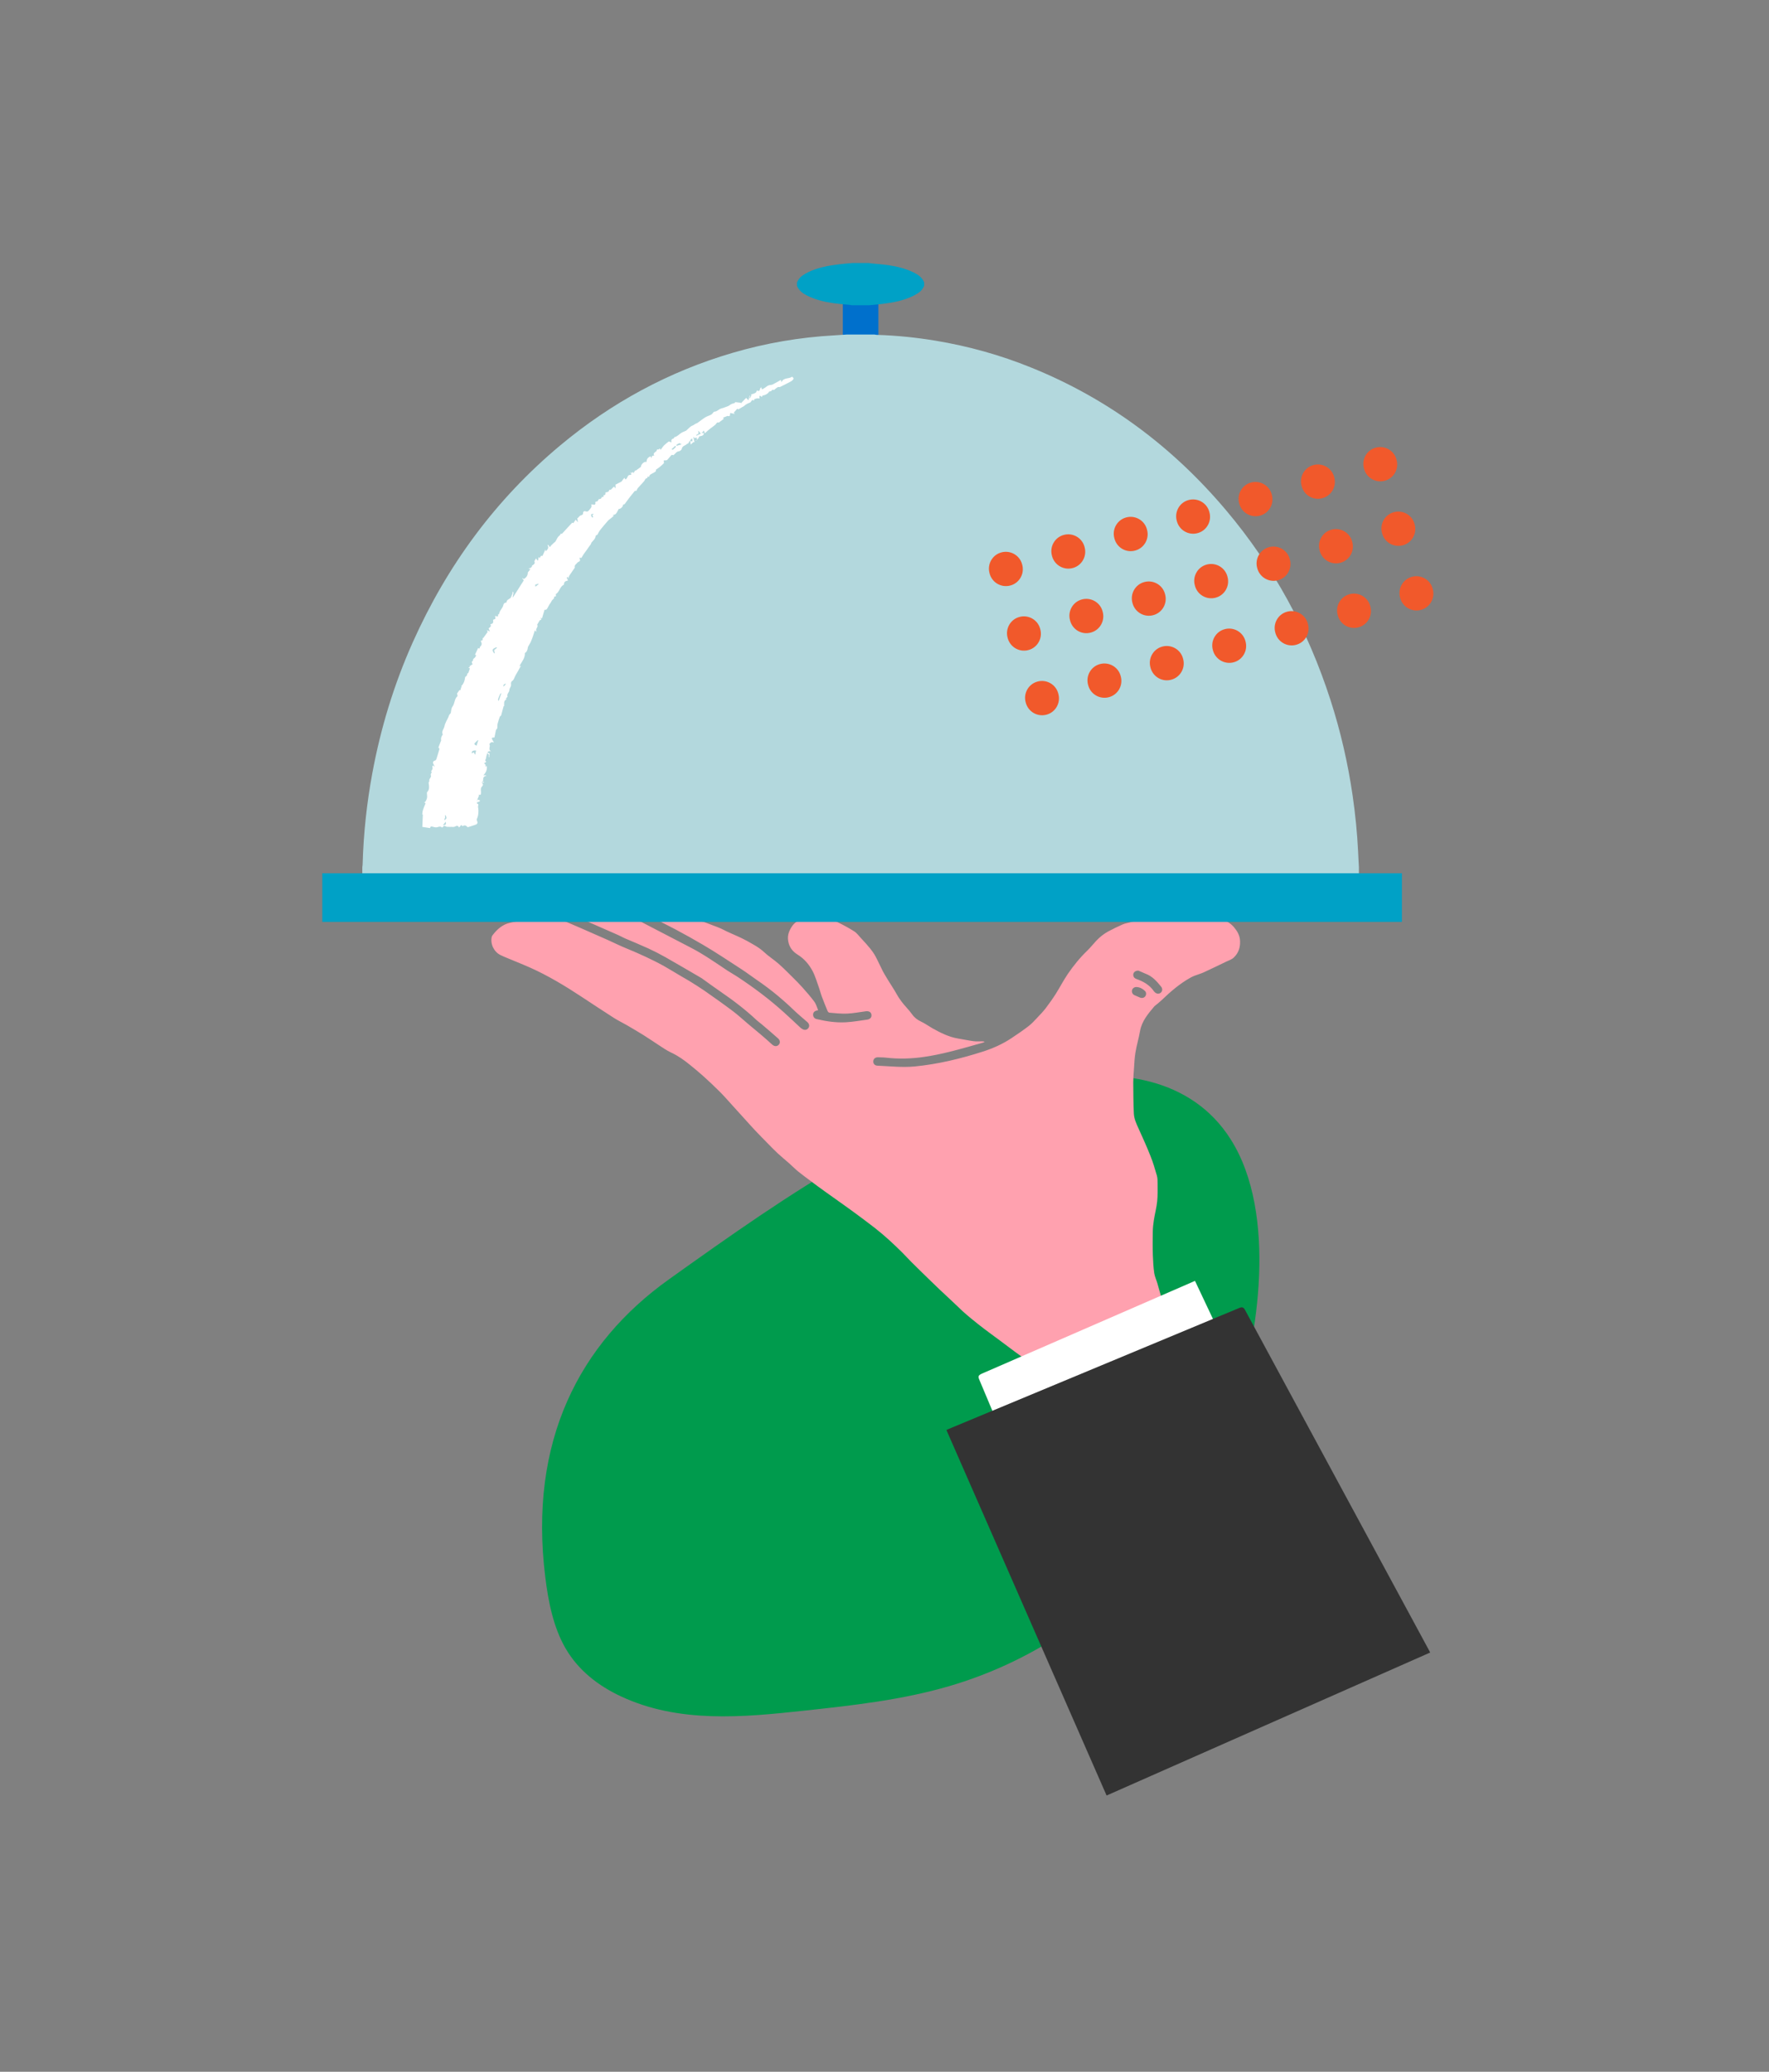 <?xml version="1.0" encoding="utf-8"?>
<!-- Generator: Adobe Illustrator 21.0.0, SVG Export Plug-In . SVG Version: 6.00 Build 0)  -->
<svg version="1.1" xmlns="http://www.w3.org/2000/svg" xmlns:xlink="http://www.w3.org/1999/xlink" x="0px" y="0px" viewBox="0 0 2661.5 3116.8" style="enable-background:new 0 0 2661.5 3116.8;" xml:space="preserve">

<rect x="0" y="0" width="2661.5" height="3116.8" fill="#808080" stroke="none"/>

<g>
	<path d="M1585.1,1624.7c95.4-17,206.6-4.8,266.3,89c36.1,56.7,45.8,133,42.9,205.1c-6.1,151-62.9,295.9-148.6,403.6
		c-85.6,107.8-198.6,179.4-317.4,214.2c-71.4,20.9-144.8,29-217.9,36.9c-93,10.1-189.7,19.3-276.9-21.8
		c-32.1-15.1-63-37.8-82.9-72.4c-17.8-30.9-25.6-69-30.2-106.6c-25.4-204.3,51.2-351.8,186-448
		C1186.3,1796.3,1376.5,1661.9,1585.1,1624.7z" style="fill:#009B4D;"/>
	<g>
		<path d="M871.1,1380.7c2.8,0,5.7,0,8.5,0c6.8,0.1,13.6,0.2,20.4,0.1c1.9,0,3.9-0.8,5.8-1.5c4.4-1.7,8.8-3.6,13.2-5.3
			c0.9-0.3,2-0.5,2.9-0.2c13.3,4.3,27.6,5.3,40.3,11.8c25.5,13.1,50.9,26.6,76.4,39.7c19.7,10.1,37.7,22.8,56,35
			c4.6,3,9.4,5.6,14,8.6c25,16.4,48.8,34.2,70.9,54.2c8.3,7.5,16.5,15.2,24.7,22.9c0.9,0.8,1.9,1.5,2.9,2.1c3.4,2.1,7.1,1.5,9.2-1.6
			c2-2.9,1.2-6.4-1.7-8.9c-6.5-5.7-13.2-11.2-19.4-17.1c-17.1-16.5-35.2-31.6-54.8-45c-8.4-5.7-16.4-11.9-24.9-17.4
			c-19.1-12.4-38-25.1-57.6-36.6c-27.3-16-55.2-31-83.9-44.4c-4.7-2.2-9.4-4.6-14-7.6c4.1,0,8.3-0.3,12.4,0.1
			c7,0.6,13.9,1.5,20.9,2.4c9.4,1.3,18.7,2.8,27.8,5.6c10.4,3.1,21.2,4.8,31.7,7.6c6.8,1.8,13.4,4.6,20.1,7.1
			c3.9,1.4,7.9,2.9,11.7,4.6c3,1.3,5.7,2.9,8.7,4.3c10.2,4.8,20.9,8.9,30.7,14.4c8.8,5,17.9,9.6,25.6,16.8
			c6.8,6.4,14.9,11.4,21.9,17.6c7.2,6.3,13.9,13.2,20.7,19.9c5,5,10.1,10,14.8,15.3c6.3,7.1,12.6,14.2,18.2,21.8
			c2.7,3.6,3.8,8.3,5.7,12.8c-1.1,0.3-1.6,0.4-2.1,0.5c-3.6,0.9-5.5,3.1-5.5,6.2c0,3.1,1.9,5.8,5.2,6.6c14.7,3.5,29.5,5.7,44.6,4.8
			c10.5-0.6,21-2.5,31.5-3.9c4.8-0.7,7.1-3.6,6.5-7.6c-0.6-3.7-3.7-5.6-8.4-5c-9.4,1.2-18.8,3.1-28.2,3.5
			c-8.9,0.4-17.9-0.7-26.8-1.4c-1-0.1-2.2-1.6-2.7-2.7c-2.9-7.1-5.8-14.2-8.5-21.4c-1.5-3.9-2.4-8-3.8-11.9
			c-3.3-9.1-5.9-18.7-10.4-27.1c-5.3-9.8-12.5-18.2-22.5-24.4c-6.9-4.3-12.2-10.5-13.9-20c-1.7-9.4,1.6-16.3,6.2-23.2
			c2.3-3.4,6.2-6,9.6-8.5c8.8-6.3,18.5-8.4,29.3-7.4c10,1,18.6,5.5,27.3,9.6c9.1,4.3,18.1,9.1,26.6,14.5c4.1,2.5,7.2,6.8,10.5,10.4
			c4.8,5.1,9.5,10.3,13.9,15.7c2.9,3.6,5.6,7.4,7.8,11.5c4,7.4,7.3,15.1,11.2,22.6c3,5.7,6.5,11.1,9.9,16.7
			c3.5,5.7,7.3,11.2,10.5,17.1c4.2,7.7,9.5,14.5,15.4,21c2.9,3.2,5.7,6.5,8.2,10c3.5,5,8,8.4,13.6,11c5.8,2.7,11.1,6.6,16.7,9.8
			c12.4,7,25.1,13.4,39.4,15.7c7.6,1.2,15.2,2.9,22.9,3.9c4,0.5,8.2,0.2,12.3,0.2c1.4,0,2.8,0,4.3,0.8c-1,0.4-2,1-3,1.3
			c-16.4,4.6-32.8,9.4-49.3,13.5c-12.8,3.2-25.7,5.9-38.7,7.8c-19,2.8-38.1,3.4-57.2,1.2c-4.1-0.5-8.2-0.4-12.3-0.6
			c-3.9-0.1-6.7,2.1-7.1,5.6c-0.4,3.7,1.9,6.8,6,7c18.7,0.8,37.4,3,56.3,1.2c34.9-3.4,68.8-11.6,102-22.2
			c15.2-4.8,29.9-11.3,43.3-20.2c8.8-5.8,17.5-11.8,25.9-18.2c4.8-3.7,9-8.3,13.2-12.8c4.3-4.5,8.7-9.1,12.5-14
			c5.3-7,10.5-14.2,15.2-21.6c6.3-9.9,11.6-20.4,18.2-30.1c8.7-12.7,18.4-24.7,29.6-35.4c4.6-4.5,8.6-9.6,13-14.3
			c5.3-5.7,11.4-10.6,18.2-14.3c7.1-3.8,14.4-7.4,21.8-10.6c3.7-1.6,7.9-2.2,11.8-3.3c4.4-1.2,8.7-2.5,13.1-3.6
			c3.5-0.9,7.2-1.3,10.7-2.2c12.1-3.3,24.6-2.6,36.9-3.5c6.1-0.4,12.2-1.5,18.3-1.6c10.3-0.1,20.7,0.1,31,0.6c5,0.2,10.1,1,15,1.9
			c3.6,0.7,7,2,10.5,3.2c7.5,2.6,14.6,6.3,19.8,12.3c5.1,6,9.2,12.5,9.5,21.3c0.4,10.1-2.6,18.3-9.6,24.9c-3.1,2.9-7.7,4.3-11.6,6.2
			c-11.2,5.4-22.3,10.8-33.6,16c-4.4,2-9.1,3.2-13.6,5c-2.3,0.9-4.6,2-6.7,3.2c-15.8,8.9-29.5,20.7-42.5,33.2
			c-3.2,3.1-6.7,5.8-10.1,8.6c-0.4,0.3-0.9,0.6-1.2,1c-9.4,11.2-18.9,22.2-21.6,37.3c-1.9,10.8-5.1,21.4-6.9,32.2
			c-1.4,8.4-1.7,16.9-2.3,25.4c-0.5,6.6-1,13.1-1,19.7c0.1,15.6,0.1,31.3,0.9,46.9c0.4,7.8,3.8,15.2,7.1,22.4
			c6.3,13.7,12.4,27.5,18,41.5c3.8,9.5,6.7,19.3,9.5,29.1c1.1,3.8,1.1,7.9,1.1,11.9c0,9.1,0.3,18.2-0.6,27.1c-1,9.5-3.5,18.8-5,28.3
			c-0.9,5.6-1.5,11.4-1.6,17c-0.2,12-0.3,23.9,0.1,35.9c0.3,8.9,0.8,17.9,2.1,26.7c0.8,5.4,3.3,10.5,4.8,15.7
			c2.1,7.1,3.9,14.3,6.1,21.4c1.9,6,4.3,11.9,6.6,18.1c-2.4,1.2-4.5,2.2-6.5,3.4c-11.8,7-23.5,14.1-35.4,20.9
			c-6.5,3.7-13.3,7.1-20.1,10.3c-6.2,2.9-12.6,5.5-19.1,8c-6.8,2.6-13.8,4.9-20.7,7.3c-8.5,2.9-17.2,5.6-25,10.3
			c-4.9,2.9-10.4,4.8-15.4,7.4c-13.3,7-26.5,14-39.6,21.3c-3.2,1.8-5.7,2-8.6,0c-7-4.9-14-9.6-21-14.5c-5.6-4-11.3-8-16.8-12.1
			c-8-5.9-15.8-11.9-23.8-17.8c-7.1-5.3-14.3-10.4-21.3-15.8c-6.1-4.6-12.1-9.4-18-14.2c-4.9-4-9.8-8.1-14.5-12.4
			c-5.3-4.9-10.4-10-15.7-14.9c-6.7-6.4-13.5-12.6-20.3-19c-5-4.7-9.9-9.6-14.9-14.4c-8.8-8.6-17.6-17.1-26.3-25.8
			c-4.7-4.6-9-9.6-13.7-14.2c-6.4-6.3-12.8-12.5-19.4-18.5c-7-6.3-14.1-12.4-21.5-18.2c-9.6-7.5-19.4-14.7-29.2-22
			c-7.8-5.8-15.7-11.3-23.6-17c-7.5-5.4-15.1-10.7-22.6-16.1c-7.3-5.2-14.5-10.5-21.6-15.9c-6.1-4.6-12.3-9-18.3-13.9
			c-4.8-3.9-9.2-8.4-13.9-12.6c-5.6-4.9-11.4-9.6-16.8-14.6c-5.1-4.7-10-9.8-14.9-14.8c-6.6-6.7-13.3-13.5-19.8-20.4
			c-4.6-4.8-9-9.9-13.5-14.8c-6.5-7.1-12.9-14.2-19.3-21.3c-6.6-7.2-13-14.7-19.9-21.6c-8-8-16.2-15.7-24.6-23.3
			c-6.7-6.1-13.7-11.8-20.7-17.5c-8.7-7.1-17.8-13.5-28.1-18.3c-7.1-3.3-13.5-8-20.1-12.2c-7.2-4.6-14.1-9.5-21.4-14
			c-8.3-5.2-16.8-10.1-25.3-15.1c-6.4-3.7-13.2-6.9-19.4-10.9c-16.3-10.4-32.4-21.1-48.5-31.7c-24.9-16.4-50.4-31.8-77.7-44
			c-12.7-5.6-25.7-10.7-38.5-16.1c-2-0.8-3.9-1.8-5.9-2.7c-9.8-4.9-15.4-16.5-13.1-27.3c0.3-1.2,1.1-2.3,1.9-3.3
			c6.7-8.6,14.7-15.5,25.6-17.9c10-2.2,19.9-4.7,30.1-5.8c12-1.3,24.1-1.3,36.1-1.7c2.3-0.1,4.8,0.4,6.9,1.3
			c11.6,4.8,23.1,9.7,34.6,14.7c13.1,5.7,26.1,11.4,39.1,17.2c9.6,4.3,18.9,9,28.6,12.9c19.4,8,38.5,16.6,56.8,26.8
			c9,5.1,17.8,10.6,26.7,15.8c3.8,2.3,7.7,4.3,11.5,6.7c7.3,4.6,14.7,9.1,21.8,14c14.6,10.2,29.2,20.5,43.4,31.2
			c8.2,6.2,15.6,13.2,23.5,19.8c6.4,5.4,13,10.7,19.4,16.2c5.3,4.5,10.4,9,15.5,13.7c3.3,3.1,6.9,3.7,9.8,1.2
			c2.9-2.6,3.1-6.8-0.4-10c-8.2-7.4-16.6-14.4-25-21.6c-2.4-2-5-3.8-7.3-5.9c-17-16-35.6-30.1-54.9-43.3
			c-8.9-6.1-17.6-12.5-26.4-18.8c-0.9-0.6-1.7-1.3-2.7-1.8c-17.8-10.4-35.6-20.8-53.5-31c-8.3-4.7-16.8-9-25.4-13
			c-11.8-5.4-23.8-10.3-35.7-15.4c-3.6-1.6-6.9-3.6-10.5-5.1c-18.3-8.1-36.6-16-54.8-24.1c-1-0.5-2.1-1-3.1-1.5
			C871,1381.2,871.1,1380.9,871.1,1380.7z M1712.7,1460.2c-5.1,0-8.1,3.2-7.7,7c0.3,3,2.3,4.8,5,5.7c10.4,3.7,19.8,9,26.2,18.5
			c0.4,0.5,0.8,1,1.3,1.4c2.8,2.6,6.5,2.8,9,0.5c2.6-2.3,2.8-6.1,0.4-9c-6.5-8-13.2-15.7-23.3-19.4
			C1719.7,1463.3,1715.6,1461.4,1712.7,1460.2z M1709.7,1484.9c-3.3,0-6,2-6.6,5.1c-0.6,3.1,1,6,4,7.3c2.7,1.1,5.3,2.2,7.9,3.4
			c3,1.3,6.3,0.6,8.1-1.9c1.8-2.5,1.7-6.1-0.7-8.2C1718.8,1487.2,1714.7,1485.1,1709.7,1484.9z" style="fill:#FFA1AF;"/>
	</g>
	<g>
		<g>
			<path d="M1518.1,2181.6c-8.2-19.4-16.4-38.7-24.6-58.1c-6.8-16.1-13.6-32.2-20.3-48.3c-1.8-4.3-1.3-5.9,2.9-8.1
				c1.5-0.8,3.2-1.4,4.7-2.1c104.5-45.5,209.1-91,313.6-136.5c1.1-0.5,2.2-0.9,3.5-1.5c17.5,37.1,34.9,74.1,52.5,111.3
				c-1.8,0.8-3.4,1.6-5.1,2.3c-107.6,46.3-215.2,92.6-322.8,138.9c-1.3,0.5-2.5,1.3-3.7,1.9
				C1518.6,2181.6,1518.4,2181.6,1518.1,2181.6z" style="fill:#FFFFFF;"/>
		</g>
	</g>
	<g>
		<path d="M2151.7,2486.1c-162.4,71.8-324.5,143.4-486.8,215.1c-80.4-183.4-160.6-366.5-241-549.9
			c1.2-0.5,2.2-1,3.3-1.5c145.9-60.8,291.7-121.5,437.6-182.2c4-1.6,6.1-0.9,8.2,2.8c92.5,171,184.9,342.1,277.4,513.1
			C2150.7,2484.2,2151.1,2485,2151.7,2486.1z" style="fill:#333333;"/>
	</g>
	<g>
		<path d="M1321.6,539.6c-18,0-35.8,0-53.6,0c0-35.8,0-71.7,0-107.6c17.9,0,35.8,0,53.6,0
			C1321.6,467.9,1321.6,503.8,1321.6,539.6z" style="fill:#0070CC;"/>
	</g>
	<g>
		<path d="M1282.2,395.7c8.4,0,16.9,0,25.3,0c0.9,0.2,1.9,0.4,2.8,0.5c8.9,0.9,17.8,1.5,26.6,2.8
			c13,1.9,25.8,5.1,37.7,10.9c6.8,3.3,12.8,7.5,15.8,14.9c0,1.7,0,3.5,0,5.2c-1.8,4.4-4.7,8-8.6,10.6c-2.8,1.8-5.6,3.6-8.7,5
			c-14.4,6.8-29.8,9.7-45.5,11.6c-6.5,0.8-13,1.3-19.6,2c-8.9,0-17.7,0-26.6,0c-0.8-0.2-1.7-0.4-2.5-0.5c-8.8-0.9-17.6-1.5-26.3-2.8
			c-13.3-1.9-26.2-5.2-38.3-11.2c-6.5-3.3-12.3-7.5-15.2-14.6c0-1.7,0-3.5,0-5.2c1.8-4.4,4.7-8,8.6-10.6c2.8-1.8,5.6-3.6,8.6-5
			c14.4-6.8,29.8-9.7,45.5-11.6C1268.7,396.8,1275.4,396.4,1282.2,395.7z" style="fill:#00A1C6;"/>
	</g>
	<g>
		<path d="M2044.5,1304.5c0,14.5,0,28.9,0,43.4c-499.8,0-999.6,0-1499.4,0c0-14.5,0-29,0-43.4c0.2-1.5,0.5-3,0.5-4.5
			c1.3-46.1,6.2-91.7,14.6-137c12.6-67.9,32.6-133.6,60.8-196.7c51.6-115.4,124.5-214.8,221.6-296C919.6,606,1006,559,1102.3,530.8
			c50-14.7,101-23.4,153.1-26.3c6.1-0.3,12.2-0.8,18.4-1.2c14,0,28.1,0,42.1,0c1.2,0.2,2.3,0.5,3.5,0.5c29.5,0.9,58.8,3.9,87.9,8.7
			c49.5,8.2,97.7,21.6,144.2,40.5c115.8,46.8,212.8,119.4,293.1,214.6c71.5,84.7,123.2,180.4,157.2,285.7
			c15.1,46.8,26.1,94.6,33.2,143.2c4.1,28.1,6.9,56.3,8.3,84.7C2043.6,1289.1,2044.1,1296.8,2044.5,1304.5z" style="fill:#B3D8DD;"/>
	</g>
	<path d="M2109.2,1386.9c-541.5,0-1082.9,0-1624.3,0c0-24.4,0-48.8,0-73.2c541.4,0,1082.8,0,1624.3,0
		C2109.2,1338,2109.2,1362.5,2109.2,1386.9z" style="fill:#00A1C6;"/>
	<g>
		<g>
			<g>
				<path d="M1731.1,1004.9l-0.2-0.8c-3.8-13.5,4.1-27.6,17.6-31.3c13.5-3.8,27.6,4.1,31.3,17.6l0.2,0.8
					c3.8,13.5-4.1,27.6-17.6,31.3C1749,1026.4,1734.9,1018.5,1731.1,1004.9z" style="fill:#F1592B;"/>
			</g>
			<g>
				<path d="M1704,907.8l-0.2-0.8c-3.8-13.5,4.1-27.6,17.6-31.3c13.5-3.8,27.6,4.1,31.3,17.6l0.2,0.8
					c3.8,13.5-4.1,27.6-17.6,31.3C1721.8,929.2,1707.8,921.3,1704,907.8z" style="fill:#F1592B;"/>
			</g>
			<g>
				<path d="M1676.8,810.6l-0.2-0.8c-3.8-13.5,4.1-27.6,17.6-31.3c13.5-3.8,27.6,4.1,31.3,17.6l0.2,0.8
					c3.8,13.5-4.1,27.6-17.6,31.3C1694.6,832.1,1680.6,824.2,1676.8,810.6z" style="fill:#F1592B;"/>
			</g>
			<g>
				<path d="M1637.3,1031.2l-0.2-0.8c-3.8-13.5,4.1-27.6,17.6-31.3c13.5-3.8,27.6,4.1,31.3,17.6l0.2,0.8
					c3.8,13.5-4.1,27.6-17.6,31.3C1655.1,1052.6,1641,1044.7,1637.3,1031.2z" style="fill:#F1592B;"/>
			</g>
			<g>
				<path d="M1610.1,934l-0.2-0.8c-3.8-13.5,4.1-27.6,17.6-31.3c13.5-3.8,27.6,4.1,31.3,17.6l0.2,0.8
					c3.8,13.5-4.1,27.6-17.6,31.3C1627.9,955.5,1613.9,947.6,1610.1,934z" style="fill:#F1592B;"/>
			</g>
			<g>
				<path d="M1582.9,836.9l-0.2-0.8c-3.8-13.5,4.1-27.6,17.6-31.3c13.5-3.8,27.6,4.1,31.3,17.6l0.2,0.8
					c3.8,13.5-4.1,27.6-17.6,31.3C1600.7,858.3,1586.7,850.4,1582.9,836.9z" style="fill:#F1592B;"/>
			</g>
			<g>
				<path d="M1543.4,1057.5l-0.2-0.8c-3.8-13.5,4.1-27.6,17.6-31.3c13.5-3.8,27.6,4.1,31.3,17.6l0.2,0.8
					c3.8,13.5-4.1,27.6-17.6,31.3C1561.2,1078.9,1547.2,1071,1543.4,1057.5z" style="fill:#F1592B;"/>
			</g>
			<g>
				<path d="M1516.2,960.3l-0.2-0.8c-3.8-13.5,4.1-27.6,17.6-31.3c13.5-3.8,27.6,4.1,31.3,17.6l0.2,0.8
					c3.8,13.5-4.1,27.6-17.6,31.3C1534,981.7,1520,973.8,1516.2,960.3z" style="fill:#F1592B;"/>
			</g>
			<g>
				<path d="M1489,863.2l-0.2-0.8c-3.8-13.5,4.1-27.6,17.6-31.3c13.5-3.8,27.6,4.1,31.3,17.6l0.2,0.8
					c3.8,13.5-4.1,27.6-17.6,31.3C1506.8,884.6,1492.8,876.7,1489,863.2z" style="fill:#F1592B;"/>
			</g>
			<g>
				<path d="M1918.9,952.4l-0.2-0.8c-3.8-13.5,4.1-27.6,17.6-31.3c13.5-3.8,27.6,4.1,31.3,17.6l0.2,0.8
					c3.8,13.5-4.1,27.6-17.6,31.3C1936.7,973.8,1922.7,965.9,1918.9,952.4z" style="fill:#F1592B;"/>
			</g>
			<g>
				<path d="M1891.7,855.3l-0.2-0.8c-3.8-13.5,4.1-27.6,17.6-31.3c13.5-3.8,27.6,4.1,31.3,17.6l0.2,0.8
					c3.8,13.5-4.1,27.6-17.6,31.3C1909.6,876.7,1895.5,868.8,1891.7,855.3z" style="fill:#F1592B;"/>
			</g>
			<g>
				<path d="M1864.6,758.1l-0.2-0.8c-3.8-13.5,4.1-27.6,17.6-31.3c13.5-3.8,27.6,4.1,31.3,17.6l0.2,0.8
					c3.8,13.5-4.1,27.6-17.6,31.3C1882.4,779.5,1868.4,771.6,1864.6,758.1z" style="fill:#F1592B;"/>
			</g>
			<g>
				<path d="M1825,978.7l-0.2-0.8c-3.8-13.5,4.1-27.6,17.6-31.3c13.5-3.8,27.6,4.1,31.3,17.6l0.2,0.8
					c3.8,13.5-4.1,27.6-17.6,31.3C1842.9,1000.1,1828.8,992.2,1825,978.7z" style="fill:#F1592B;"/>
			</g>
			<g>
				<path d="M1797.9,881.5l-0.2-0.8c-3.8-13.5,4.1-27.6,17.6-31.3c13.5-3.8,27.6,4.1,31.3,17.6l0.2,0.8
					c3.8,13.5-4.1,27.6-17.6,31.3C1815.7,902.9,1801.6,895,1797.9,881.5z" style="fill:#F1592B;"/>
			</g>
			<g>
				<path d="M1770.7,784.4l-0.2-0.8c-3.8-13.5,4.1-27.6,17.6-31.3c13.5-3.8,27.6,4.1,31.3,17.6l0.2,0.8
					c3.8,13.5-4.1,27.6-17.6,31.3C1788.5,805.8,1774.5,797.9,1770.7,784.4z" style="fill:#F1592B;"/>
			</g>
			<g>
				<path d="M2106.7,899.9l-0.2-0.8c-3.8-13.5,4.1-27.6,17.6-31.3c13.5-3.8,27.6,4.1,31.3,17.6l0.2,0.8
					c3.8,13.5-4.1,27.6-17.6,31.3C2124.5,921.3,2110.5,913.4,2106.7,899.9z" style="fill:#F1592B;"/>
			</g>
			<g>
				<path d="M2079.5,802.7l-0.2-0.8c-3.8-13.5,4.1-27.6,17.6-31.3c13.5-3.8,27.6,4.1,31.3,17.6l0.2,0.8
					c3.8,13.5-4.1,27.6-17.6,31.3S2083.3,816.3,2079.5,802.7z" style="fill:#F1592B;"/>
			</g>
			<g>
				<path d="M2052.3,705.6l-0.2-0.8c-3.8-13.5,4.1-27.6,17.6-31.3c13.5-3.8,27.6,4.1,31.3,17.6l0.2,0.8
					c3.8,13.5-4.1,27.6-17.6,31.3C2070.2,727,2056.1,719.1,2052.3,705.6z" style="fill:#F1592B;"/>
			</g>
			<g>
				<path d="M2012.8,926.1l-0.2-0.8c-3.8-13.5,4.1-27.6,17.6-31.3c13.5-3.8,27.6,4.1,31.3,17.6l0.2,0.8
					c3.8,13.5-4.1,27.6-17.6,31.3C2030.6,947.6,2016.6,939.7,2012.8,926.1z" style="fill:#F1592B;"/>
			</g>
			<g>
				<path d="M1985.6,829l-0.2-0.8c-3.8-13.5,4.1-27.6,17.6-31.3c13.5-3.8,27.6,4.1,31.3,17.6l0.2,0.8
					c3.8,13.5-4.1,27.6-17.6,31.3C2003.4,850.4,1989.4,842.5,1985.6,829z" style="fill:#F1592B;"/>
			</g>
			<g>
				<path d="M1958.5,731.8l-0.2-0.8c-3.8-13.5,4.1-27.6,17.6-31.3c13.5-3.8,27.6,4.1,31.3,17.6l0.2,0.8
					c3.8,13.5-4.1,27.6-17.6,31.3C1976.3,753.3,1962.2,745.4,1958.5,731.8z" style="fill:#F1592B;"/>
			</g>
		</g>
	</g>
	<g>
		<path d="M717.6,1207.3c0,0.5-0.1,1.5-0.1,1.5c3.8,0.7,1.4,3.5,1.7,5.3c0.3,1.6,0.5,3.2,0.6,4.9
			c0.1,4.7-0.4,9.2-2.5,13.5c-0.3,0.7,0.2,2,0.6,2.9c1.1,2.5,0.2,4.5-2.4,5.3c-3.5,1.1-6.9,2.4-10.4,3.4c-0.7,0.2-1.6,0.8-2.7-0.7
			c-1.2-1.7-4.1-2.3-6.4-0.4c-0.7-0.7-1.4-1.3-2.1-1.9c-1.1,1.3-2,2.4-3.2,3.9c-1.4-3.7-4.5-2.5-6-1.6c-2.5,1.4-4.9,0.3-7.2,0.6
			c-1.5,0.2-3.1-0.2-4.7-0.1c-2.3,0-4.5-3.6-6.7,0.6c-0.1,0.3-1,0.5-1.2,0.3c-3-2.7-6,0-9-0.1c-1.8,0-3.6-0.7-5.4-1.1
			c-2.5-0.5-2.6-0.4-3.5,2.2c-3.5-0.5-7.1-1.1-11.6-1.8c0.2-5.5,0.5-11.9,0.8-18.5c-0.2,0-0.8-0.1-0.9-0.2c0.3-2.2,0.3-4.3,0.9-6.2
			c0.9-3,2.1-5.8,3.3-8.7c0.5-1.2,1.8-2.8-1.7-2.9c0.9-0.6,2.1-1,2.5-1.9c1-1.8,1.9-3.7,2.2-5.6c0.3-2.2-0.1-4.6-0.2-6.9
			c0-0.4,0-1,0.2-1.2c4.2-4.2,3-9.3,2.4-14.3c0-0.4,0.1-0.9,0.3-1.3c0.2-0.3,1-0.7,0.9-0.8c-1.6-3.6,3.3-5.7,2.2-8.6
			c-0.9-2.5,0.6-3.6,1.4-5.2c-0.5-0.5-1-0.9-1.2-1.1c0.8-1.4,1.7-2.5,2.2-3.7c0.3-0.6,0-1.5,0-2.2c0-0.8-0.3-2,0.1-2.4
			c0.9-0.9,2-0.9,2.1,0.9c0,0.1,0.9,0.1,1.1,0.1c-0.9-2-2.2-3.9-2.6-6c-0.2-0.8,1.3-2.7,2.1-2.8c2.2-0.3,2.8-1.6,3.3-3.3
			c1.4-4.6,2.9-9.2,4.2-13.9c0.2-0.7-0.5-1.7-0.7-2.5c-0.3,0.1-0.6,0.1-0.9,0.2c1.4-3.6,2.7-7.1,4.1-10.6c0-0.1,0.2-0.2,0.2-0.3
			c-0.6-3.4,0.2-6.4,2.5-9c-2.5-4.7,1.7-8.4,2.5-12.5c0.9-4.8,3.9-9.3,6-13.9c0.4-1,0.6-2.1,1.1-3c0.5-0.8,1.2-1.5,2.4-3
			c0.6-2.6,0.5-7,2.6-9.7c3.6-4.8,2.6-11.4,7.4-15.6c0.5-0.5-0.3-2.5-0.6-4c1-1.4,2.2-3.2,3.7-5.3c0.1,0,0.7,0.2,1.3,0.4
			c0.5-1.7,0.9-3.2,1.3-4.7c0.3,0,0.7,0.1,1,0.1c-0.4-0.6-0.8-1.2-1-1.5c2.7-2.8,4.4-5.9,5.2-9.6c0.2-1.3,0.4-2.6,0.7-3.9
			c0.1-0.3,0.3-0.8,0.6-0.9c1.8-0.9,2.5-2.3,2.6-4.3c0-0.5,1.3-1,1.6-1.3c0.8-2.3,1.6-4.5,2.4-6.8c-0.4-0.2-1.1-0.5-2.3-1
			c1.1-0.5,1.7-0.8,2.3-1.1c-0.4-0.5-0.7-0.9-0.8-1.1c1.7-1.1,3.2-2.1,4.9-3.2c-1.5-2.2-2.1-4,0.6-5.1c-1.1-3.7,4.2-4.1,3.9-7.4
			c0,0,0.7-0.1,1.4-0.2c-1-0.8-1.7-1.3-2.3-1.7c1.6-3.4,3.1-6.7,4.7-10c0.9,0.6,2.2,2.1,2.5-0.9c0.1-0.8,1-1.5,1.6-2.2
			c1.9-2.4,1.2-4.9-0.3-7.4c1.3-0.6,2.2-1.1,3.1-1.5c-0.1-1.1-0.1-2.2-0.2-3.2c0.3,0.2,0.5,0.3,0.8,0.5c2.2-3.1,4.5-6.3,6.9-9.6
			c-0.3-0.5-0.7-1.2-1.1-1.8c0.1-0.2,0.3-0.3,0.4-0.5c1.1,0.5,2.2,1,4,1.8c-0.8-1.9-1.4-3.3-2-4.7c1.8-1.5,4.8-2.7,2.7-6.1
			c4.1-1.1,4.6-1.9,4.1-6.9c3.2-1.1,4.4-0.6,2.8-5.6c1.6,0.2,2.8,0.4,4.5,0.7c0.1-1,0.1-2.3,0.2-3.6c0.3,0.2,0.6,0.4,1.2,0.8
			c0.4-1.5,0.6-2.8,1.2-4.1c0.5-1.2,1.2-2.2,1.9-3.3c1.1-1.9,2.8-3.8,3.3-5.9c0.6-3,1.7-4.6,5.1-4.9c-0.1-5,5.2-4.7,6.7-7.9
			c0.7-1.8,1.5-3.6,2.2-5.4c0.2-0.7,0-1.6,0-2.8c0.4,0.2,1.5,0.5,1.5,0.7c-0.1,1.6-0.3,3.3-0.7,4.9c-0.2,1-0.6,2-0.2,3.1
			c5.5-8.6,10.9-17.2,16.4-25.8c-0.7-1-1.4-2-2.2-3.1c0.2-0.2,0.4-0.3,0.6-0.5c0.5,0.5,0.9,1,1.4,1.6c4.7-2.4,6.4-6.3,6.3-10
			c1.5-1.9,2.5-3.2,4-5c-1.6-0.2-2.2-0.2-3.2-0.3c2.4-1.6,5.7-1.6,5.5-5.2c0,0,0.6,0,0.8-0.2c1.8-1.4,4.2-2.3,2.9-5.7
			c-0.4-1,1.5-3,2.4-4.7c0.9,1.3,1.5,2.1,2,3c0.3,0,0.7,0.1,1,0.1c0.3-1.7,0.5-3.4,0.8-5.4c0.5,0.6,0.9,1.2,1.4,1.9
			c1.5-1.2,1.5-4.7,4.4-3.2c1.4-3.1,2.8-6.1,4.5-9.9c0.2,1.4,0.3,1.9,0.5,2.8c2.6-2.7,5.2-5.1,2.7-9.3c0.4-0.1,0.8-0.2,1.2-0.3
			c0.6,0.9,1.3,1.9,2.3,3.4c0.7-0.9,1.2-1.9,2-2.7c1.3-1.3,2.7-2.6,4-3.8c0.8-0.8,1.9-1.3,2.5-2.2c1.3-2.1,2.2-4.5,3.6-6.4
			c1.3-1.8,3.6-2.8,4.2-5.2c0-0.1,1.3,0.1,1.8,0.2c5.2-5.6,10.3-11.1,15.5-16.8c0.4,0.2,1.1,0.4,1.7,0.7c1.2-1.8,2.3-3.4,3.5-5.2
			c1,1.1,1.9,2.2,3.4,4c-0.4-2.9-0.7-4.8-1-6.8c0.3,0.1,0.6,0.3,0.9,0.4c0.8-1,1.6-2,2.5-2.8c0.6-0.5,1.2-1.1,2-1.3
			c1.9-0.6,3.5-0.9,3.3-3.7c-0.1-1.6,1.6-3.2,3.7-2.4c2,0.8,3.8,0.5,4.9-1.1c1.8-2.6,5.4-4.6,3.7-9.3c1.8,0.2,3.4,0.3,5.4,0.5
			c0.2-0.3,1-1.2,0.9-1.9c-0.6-2.5,0.4-2.9,2.7-3.1c0.8-0.1,1.4-1.9,2.4-3.4c1.3,0,3.6,0.1,4.4-2.8c0.1-0.4,1.8-0.5,2.9-0.7
			c-0.1-0.4-0.2-1.3-0.4-2.5c3.4,0.4,3.2-1.9,3.1-4c2.6-0.6,5.5-0.5,5.7-4.1c3,0.8,3.8-1.8,5.4-3.1c0.7-0.6,1.4-1.2,2.1-1.8
			c0.4,0.8,0.8,1.6,1.2,2.4c0.2,0,0.4,0.1,0.6,0.1c0.1-1.5,0.2-2.9,0.3-4.4c-0.3-0.2-0.5-0.4-0.8-0.6c3.1-1.6,6.3-3.1,9.4-4.8
			c0.9-0.5,1.4-1.8,2.1-2.7c0.8-1,1.6-1.9,2.6-3.1c0.6,1,1,1.7,1.4,2.5c0.4-0.2,0.8-0.2,0.9-0.4c0.7-0.8,1.5-1.6,1.9-2.5
			c0.9-2.1,1.6-4.1,4.6-3.9c0.6,0,1.3-0.6,1.9-1c-0.8-0.9-1.5-1.6-2.1-2.4c0.3-0.2,0.5-0.3,0.8-0.5c0.1,0.1,0.2,0.1,0.3,0.2
			c-0.1,0.1-0.1,0.1-0.2,0.2c-0.2,0.2-0.4,0.4-0.3,1c1.1-0.6,2.2-1.1,3.5-1.8c0.2,0.6,0.5,1.1,0.7,1.8c1.1-1.7,2.1-3.1,3-4.6
			c0.2,0.2,0.4,0.5,0.5,0.7c2.6-1.9,5.1-3.7,7.8-5.7c0.1-4,5.4-8.8,8.5-7.3c0-4.2,2-7,6-8.6c0.5,0.9,0.9,1.7,1.6,2.9
			c0.1-2.7,0.7-4.5,4.1-3.8c-2.2-3.2,0.1-4.5,2-6c0.5-0.4,1.2-0.7,1.3-1.2c0.5-1.5,0.9-3,3.1-2.1c0.3,0.1,1.1-1,1.8-1.7
			c0.5,0.7,0.9,1.3,1.4,2.1c1.8-2.4,3.2-4.7,5.1-6.7c2.2-2.2,4.8-4,7.1-5.9c1.2,0.4,2.5,0.8,4.3,1.4c-1.5-3.1,0.3-5.6,3-5.7
			c0.5-0.9,0.9-2.1,1.4-2.2c4.3-0.9,6.9-4.4,10.4-6.5c2-1.3,4.4-1.9,6.6-3c1-0.5,1.8-1.6,2.7-2.4c2.4-1.9,4.5-4.6,7.2-5.4
			c2.4-0.8,3.9-2.8,6.2-3.4c0.8-0.2,1.5-0.7,2.1-1.2c3.7-2.6,7.2-5.5,11.1-7.9c2.6-1.6,5.8-2.4,8.6-3.9c1.5-0.8,2.5-2.5,3.8-3.8
			c0.3-0.3,0.5-0.7,0.8-0.7c4.4,0,7-3.9,10.9-4.9c3-0.8,5.9-1.9,8.8-3c1.1-0.4,2.3-0.8,3.1-1.5c2.3-2,4.9-2.9,7.8-3.5
			c0.5-0.1,0.9-1.5,1.3-1.5c2.7,0.2,5.4,0.5,8.2,0.9c0.1,0,0.1,0.7,0.1,1c2.8-2.8,5.4-5.6,8-8.3c1.5,1.5,2.4,2.4,3.5,3.6
			c0.6-2.8,1-4.9,1.5-7c0.3,0.1,0.5,0.1,0.8,0.2c-0.3,1.1-0.6,2.2-0.9,3.3c0.3,0.1,0.6,0.2,0.9,0.3c0.7-1.5,1.5-3,2.2-4.5
			c-0.3-0.3-0.7-0.6-1-0.9c2.3-0.8,4.8-1.3,6.9-2.5c1.2-0.6,1.7-2.4,2.6-3.9c2.5,2.1,3.8,1,4.4-2.1c0.2-1,1.1-1.9,2.1-2.6
			c0.2,2.3,0,4.1,2.7,2.4c1.6-1,3.3-1.9,4.7-3.1c2.1-1.8,4.2-2.5,7-2.7c2.1-0.1,4.2-1.6,6.2-2.7c2.8-1.4,5.4-3,8.5-4.8
			c0.3,0.9,0.7,1.9,1.2,3.3c2.9-7.2,10.7-4.5,16-8.2c0.7,0.9,2.4,2.5,2.1,3c-0.8,1.6-2.2,3.1-3.8,4c-5.3,2.9-10.8,5.6-16.3,8.3
			c-1,0.5-2.3,0.2-3.5,0.3c-1.1,0.7-2.3,1.5-3.5,2.4c-0.4,0.3-0.6,0.6-1,0.9c-0.6,0.5-1.6,1.4-1.9,1.2c-1.5-0.9-2-0.6-3,0.9
			c-0.6,0.9-2.4,1-4,1.5c-0.6,2.4-5.8,5.7-9.8,5.8c-0.2,0.7-0.5,1.5-0.7,2.2c-0.5-0.3-1.1-0.6-1.6-0.9c-0.6-0.4-1.2-0.8-1.7-1.1
			c-0.3,0.8-0.9,1.6-0.7,2.3c0.6,1.9,0.6,2.2-1.7,1.8c-1.8-0.4-4,0.7-6.2,1.3c0,0.2,0.1,0.9,0.3,2.1c-2.6-1.7-3.9-0.5-4.9,1.4
			c-0.3,0.6-1,1.3-1.6,1.5c-3.2,1.3-6.3,2.6-8.9,5.2c-0.7,0.7-1.8,1.1-2.7,1.6c-1.8,1.1-3.7,2.1-6,3.5c0,0-0.7-0.5-1.5-1.1
			c-1.8,2-3.5,3.9-5.3,6c0.4,0.6,0.9,1.2,1.4,1.9c-2.2-0.5-4.3-0.9-6.7-1.4c-0.1,0.5-0.4,1.2-0.4,1.9c0.1,2.5-0.7,3.4-3.3,2.6
			c-0.8-0.2-1.9,0.5-2.8,0.9c-1.3,0.5-2.5,0.9-4.1,1.5c0.2,0.7,0.5,1.6,0.7,2.1c-2,1.4-3.9,2.8-5.9,4.3c-0.5,0.4-1.1,1.2-1.4,1.1
			c-3.1-1-3.7,1.7-5.2,3.2c-2.3,2.1-5,3.8-7.5,5.7c-1.4,1.1-2.7,2.2-4.1,3.4c-1.3,1.1-2.5,2.3-4.3,3.9c-0.6-1.9-0.9-2.9-1.3-4.2
			c-1.1,1.2-2.2,2.4-3.7,4.1c1.2-0.3,2-0.5,3-0.7c1.5,2.8-1,3.9-2.6,4.6c-1.4,0.4-2.9,0.5-4,1.2c-0.5,0.3-0.5,1.7-0.7,2.8
			c-2.4-1.5-1.3,5-5.4,2.3c1.4,0.2,2,0.3,3.1,0.4c-0.3-1.6-0.6-2.9-0.9-4.5c-1.7,1.1-3.1,2.5-4-0.7c-0.2,0.2-0.5,0.5-0.7,0.7
			c0.6,2.4,1.2,4.7,1.8,7.2c-0.6,0-1.2,0-1.8,0c-0.5-0.2-1-0.4-1.5-0.6c0-0.8-0.1-1.7-0.1-2.5c0-0.7,0-1.3,0-2
			c-0.7,0.2-1.6,0.2-1.9,0.6c-0.7,1-1.1,2.1-1.6,3.2l0.1-0.1c-0.5,0.1-1.6,0.4-1.6,0.4c0.5,3-2.4,3.1-3.8,4.4
			c-2.4,2.2-6.4,2.4-7.1,6.8c-0.2,1.5-2.7,3.5-4.2,3.6c-3.8,0.3-5.1,3.4-7.5,5.2c-0.4,0.3-1,0.9-1.1,0.8c-2.3-1.6-3.5,0.6-4.4,1.7
			c-1.4,1.8-3.1,3.4-4.5,5.2c-0.8,1-3.3,0.6-5.4,0.9c0.1,0.7,0.3,2.4,0.4,4c-1.9,1.8-3.8,3.8-6,5.5c-1.9,1.6-4,2.9-6.2,4.5
			c0.8,2.7-1.7,3.5-3.7,4.7c-2.5,1.6-5.9,2.2-6.5,5.9c-0.9-0.1-1.7-0.1-2.5-0.2c0.2,2.2,0.1,1.8-2.2,2.8c-1.3,0.6-1.7,2.7-2.8,4
			c-2.9,3.3-6,6.6-9,9.9c-0.5,0.6-1.1,1.3-1.4,2c-0.6,1.4-0.8,3.2-3.1,2.6c-0.2-0.1-0.6,0.3-0.8,0.5c-2.7,3.3-5.5,6.7-8.1,10.1
			c-2.3,3-4.5,6.2-6.8,9.3c-0.4,0.5-1.5,0.5-2.4,0.8c0,3-3.6,6.8-6.7,6.6c-1.3,2.4-2.3,5.1-4.1,7.2c-1,1.2-3.1,1.4-5.2,2.3
			c1,0.3,1.5,0.5,2.2,0.7c-1.5,1.3-2.9,2.5-4.4,3.7c-1.6,1.3-3.4,2.4-4.7,3.9c-3.7,4.2-7.3,8.5-10.8,12.8c-1.2,1.5-2.4,3.2-3.3,4.9
			c-0.9,1.8-1.3,3.8-3.7,4.2c-0.2,0-0.5,0.4-0.6,0.7c-0.3,4.4-3.6,6.9-6.1,9.9c-0.7,0.8-0.7,2-1.3,2.9c-1.1,1.6-2.3,3.2-3.5,4.8
			c-0.9,1.2-1.6,2.5-2.5,3.7c-1.2,1.7-2.6,3.3-3.8,5.1c-1.5,2.2-2.8,4.4-4.2,6.8c-1-0.1-2.2-0.1-3-0.2c0.3,1.5,1.3,3.4,0.7,4.6
			c-0.6,1.3-3.1,1.6-3.9,2.9c-1.4,2.1-4.7,3.4-3.8,6.8c0.1,0.3,0,0.7-0.2,0.9c-2.6,3.7-5.2,7.4-7.7,11.2c-0.9,1.4-1.2,3-2,5.1
			c-0.2-0.8-0.4-1.9-0.6-2.9c-0.6,0.5-1.1,0.9-1.7,1.4c0.5,1.1,1.1,2.2,2,4.2c-1.5,0.6-3.5,0.8-4.7,1.9c-1.1,0.9-1.3,2.8-1.5,4.5
			c-6.2,2.6-6.4,10.8-12.2,14.2c0.1,0.8,0.2,1.9,0.3,3c-1.1,0.4-2.2,0.7-3.3,1.1c0.3,0.3,0.5,0.5,0.8,0.8c-0.6,1-1,2.4-2,3
			c-2.1,1.4-2.5,3.8-3.8,5.4c-2.4,3-3.5,6.5-5.7,9.5c-0.6,0.8-2.6,0.6-3.2,0.7c-1.3,4.5-2.6,8.7-3.9,13.1c-0.6-0.4-1.1-0.8-1.7-1.1
			c-0.1,0.2-0.2,0.4-0.2,0.5c0.9,1.5,1.5,2.8-1.1,3.1c-0.4,0.1-0.8,1-1.1,1.6c-1,1.7-2,3.4-3.1,5.2c2.4,3.8-3.6,6.2-0.9,10.2
			c-0.4,0-0.9,0-1.3-0.1c-0.5-0.7-1-1.5-1.2-1.8c-0.9,2.7-1.7,5.6-2.7,8.4c-1.1,3.1-2.2,6.2-3.5,9.2c-0.8,1.7-1.9,3.3-2.8,5
			c-0.6,1.1-1.5,2.2-1.6,3.4c-0.4,3.7-1.8,7.1-4.5,8.4c0.5,8-5.1,13.2-8.1,19.8c0.8-0.2,1.3-0.3,2.5-0.5c-0.7,0.7-1,1-1.2,1.4
			c-2.3,4.1-4.5,8.4-7,12.4c-1.9,3.1-2.3,7.2-5.9,9.4c-0.9,0.6-1.4,3-1.1,4.4c0.6,3.5-2.5,5.8-2.5,8.6c0,3.7-4.3,5.9-2.8,9.9
			c0.2,0.6-1.6,1.9-2.2,2.5c0.1,0.7,0.4,1.9,0.2,2c-4.4,2.3-2.7,6.4-3.1,10c-0.6,0-1.2,0-0.8,0c-1.3,5-2.6,9.7-3.8,14.2
			c-0.6,0.5-1.7,0.9-1.9,1.7c-1.3,3.6-2.5,7.2-3.4,10.8c-0.5,2-0.1,4.2-0.4,6.3c-0.2,1-1.2,1.8-2,2.8c-0.7,3.5-1.5,7.3-2.2,11.2
			c-0.9,0.1-1.7,0.3-2.5,0.3c-2.1,0.2-1.5,1.5-1,2.6c0.6,1.3,1.4,2.6,2.7,4.8c-4.2-1.7-5.6,0.5-7,2.7c2.6,3-2.7,7.7,2.7,10.3
			c-2.9-0.2-4.9,0-5.5,2.8c-0.2,0.2-0.4,0.5-0.5,0.7c-0.3,1.2-0.7,2.4-1,3.6c-0.3,1.2-0.4,2.4-0.7,3.6c-0.2,0.9-0.6,1.7-1.2,3.2
			c0.1,0.1,0.7,1,1.6,2.2c-0.9,0.6-2,1.4-3.3,2.2c1.3,1.2,3.7,2.3,1.6,4.9c0.8-0.3,1.6-0.5,2.5-0.8c0.8,5.2-1,9.6-5.1,13.8
			c1.9,0,2.8,0,3.7,0c0.3,0.2,0.6,0.5,0.8,0.7c-4.7,0.9-5.1,4-4.9,7.5c0,0.6-1.3,1.4-2.6,2.6c1.7-0.4,2.8-0.6,3.8-0.9
			c0.1,0.3,0.2,0.5,0.3,0.8c-1.1,0.3-2.2,0.7-3.6,1.1c3.2,1.7,1.4,4.1,0.3,5.3c-2.6,2.8-1.3,6-1.4,8.9c-0.2,3.4-0.2,4-3.9,3.2
			c0.6,0.8,1.1,1.3,1,1.2c-1,2.4-1.9,4.5-2.7,6.5C718,1204.4,717.8,1205.8,717.6,1207.3z M716.3,1129.1c-4.8-0.5-7.4,1.3-6.3,4.4
			c0.9-0.6,1.8-1.2,2.6-1.8c0.7,1.1,1.2,2,2.3,3.8C715.5,1132.7,715.9,1130.9,716.3,1129.1z M719.5,1113.8c-0.1-0.2-0.2-0.3-0.4-0.5
			c-1.2,1.1-2.4,2.1-3.5,3.3c-0.8,1-2.8,1.9-1.3,3.6c0.7,0.8,2,1.1,2.8,1.6C718.1,1118.7,718.8,1116.3,719.5,1113.8z M747.8,974.6
			c-0.3-0.3-0.5-0.6-0.8-0.9c-6.7,2.6-7.3,4.1-3.5,9.2c0.3-0.1,0.6-0.1,0.9-0.2c-0.4-1.7-0.7-3.4-1-4.6
			C744.9,976.9,746.4,975.7,747.8,974.6z M754.4,1042.7c-0.8,0.6-1.6,0.9-1.9,1.4c-1.2,2.6-2.4,5.2-3.2,7.9
			c-0.2,0.7,0.6,1.7,0.9,2.8C751.7,1050.5,752.9,1046.9,754.4,1042.7z M1051,652.2c-1.3,0.9-2.5,1.7-3.7,2.5
			c0.2,0.3,0.3,0.5,0.5,0.8c2.1-1,4.1-2,6.6-3.1c-1.3-1.6-2.4-2.8-3.9-4.6C1050.7,650,1050.9,651.1,1051,652.2z M1025.6,668.5
			c-1.8-1-2.8-1.5-3.8-2c-0.8,1.9-4.6,1.1-4,4.2C1020.2,670,1022.4,669.4,1025.6,668.5z M889.4,773.6c0.1,1.3,0,2.3,0.3,3.2
			c0.3,0.7,1,1.3,1.6,1.8c0.1,0.1,1.2-0.5,1.1-0.7c-0.1-0.7-0.5-1.3-0.8-1.9c-0.1-0.3-0.3-0.5-0.5-0.8c0.7-0.7,1.3-1.4,2.2-2.4
			C891.8,773.1,890.5,773.4,889.4,773.6z M668.3,1233.2c0.3,0.1,0.6,0.3,0.9,0.4c2.9-2,3.1-3.2,1.2-7.1c-0.3,0-0.6,0-0.9,0
			c0.1,1.2,0.1,2.5,0.2,3.7C669.3,1231.1,668.8,1232.1,668.3,1233.2z M1010.3,675.9c1.1,0.4,1.8,0.9,2,0.7c1.5-1.2,2.9-2.4,4.2-3.8
			c0.3-0.3,0.1-1.1,0.1-1.6c-0.2-0.2-0.5-0.3-0.7-0.5C1014.1,672.3,1012.4,673.9,1010.3,675.9z M670.7,1236.1c-1.6,2-3,3.7-4.4,5.5
			C671.2,1240.8,671.2,1240.8,670.7,1236.1z M805.6,882.6c2-1.5,3.3-2.6,4.6-3.6c-0.1-0.3-0.1-0.5-0.2-0.8c-1.6,0.4-3.3,0.8-4.8,1.5
			C805,879.7,805.5,881.5,805.6,882.6z M761.5,1028.8c-3.2-0.1-4.6,1.4-4,4.2C758.8,1031.6,760.1,1030.3,761.5,1028.8z" style="fill:#FFFFFF;"/>
		<path d="M1042.1,664.1c0.5,0.2,1,0.4,1.5,0.6c-1.2,1.1-2.5,2.3-4.5,4.1c-0.2-2.3-0.4-3.8-0.6-5.4l-0.1,0.1
			C1039.6,663.7,1040.8,663.9,1042.1,664.1z" style="fill:#FFFFFF;"/>
		<path d="M717.6,1207.3c0.2-1.5,0.4-2.9,0.6-4.4c1.3,0.4,2.6,0.7,3.9,1.1c0,0.4,0,0.9-0.1,1.3
			C720.5,1206,719.1,1206.7,717.6,1207.3z" style="fill:#FFFFFF;"/>
		<path d="M733.1,1133.3c0.2-0.2,0.4-0.5,0.5-0.7c2.3,0.1,3.7,0.7,2.6,3.5c-0.3,0.8,0.1,1.9,0.1,2.8c-0.3,0-0.6,0-0.9,0
			c0-1.2,0-2.5,0-3.9C734.8,1134.5,734,1133.9,733.1,1133.3z" style="fill:#FFFFFF;"/>
	</g>
</g>
<g id="COLORS" style="display:none;">
	<rect x="-2174.3" y="2843.1" width="216.2" height="216.2" style="display:inline;fill:#0185D0;"/>
	<rect x="-1958.1" y="2843.1" width="216.2" height="216.2" style="display:inline;fill:#B3D8DD;"/>
	<rect x="-2174.3" y="3071.1" width="216.2" height="216.2" style="display:inline;fill:#0070CC;"/>
	<rect x="-1958.1" y="3071.1" width="216.2" height="216.2" style="display:inline;fill:#00A1C6;"/>
	<rect x="-1742" y="2843.1" width="216.2" height="216.2" style="display:inline;fill:#D3E9EF;"/>
	<rect x="-2174.3" y="1546" width="216.2" height="216.2" style="display:inline;fill:#F26981;"/>
	<rect x="-2174.3" y="1762.2" width="216.2" height="216.2" style="display:inline;fill:#9EA09E;"/>
	<rect x="-2399.8" y="1762.2" width="216.2" height="216.2" style="display:inline;fill:#333333;"/>
	<rect x="-2399.8" y="1978.4" width="216.2" height="216.2" style="display:inline;fill:#D48F00;"/>
	<rect x="-2174.3" y="1978.4" width="216.2" height="216.2" style="display:inline;fill:#F4B321;"/>
	<rect x="-2174.3" y="2194.6" width="216.2" height="216.2" style="display:inline;fill:#003501;"/>
	<rect x="-2174.3" y="2626.9" width="216.2" height="216.2" style="display:inline;fill:#9B1F0F;"/>
	<rect x="-1742" y="1762.2" width="216.2" height="216.2" style="display:inline;fill:#E5E5E5;"/>
	<rect x="-1742" y="1978.4" width="216.2" height="216.2" style="display:inline;fill:#FFDA54;"/>
	<rect x="-1742" y="2194.6" width="216.2" height="216.2" style="display:inline;fill:#009B4D;"/>
	<rect x="-2174.3" y="2410.7" width="216.2" height="216.2" style="display:inline;fill:#B45116;"/>
	<rect x="-1742" y="2626.9" width="216.2" height="216.2" style="display:inline;fill:#F1592B;"/>
	<rect x="-1958.1" y="1546" width="216.2" height="216.2" style="display:inline;fill:#FEAEB6;"/>
	<rect x="-1958.1" y="1762.2" width="216.2" height="216.2" style="display:inline;fill:#DDDDDD;"/>
	<rect x="-1958.1" y="1978.4" width="216.2" height="216.2" style="display:inline;fill:#FFC52D;"/>
	<rect x="-1958.1" y="2194.6" width="216.2" height="216.2" style="display:inline;fill:#004901;"/>
	<rect x="-1958.1" y="2410.7" width="216.2" height="216.2" style="display:inline;fill:#D46400;"/>
	<rect x="-1958.1" y="2626.9" width="216.2" height="216.2" style="display:inline;fill:#A55C54;"/>
	<rect x="-2181.9" y="1271.3" width="245" height="286.5" style="display:inline;fill:#FFA1AF;"/>
	<g style="display:inline;">
		<path d="M3014.6,5923.4c-0.2-0.9-0.4-1.8-0.7-2.7c-0.5-1.4-1.6-2.9-1.4-4.2c0.1-0.7,2.3-1.2,3.8-1.9
			c-0.6-1.9-1.5-4.2-2.2-6.6c-1-3.3-1.8-6.7-2.7-10c-0.1-0.5-0.3-1.2-0.7-1.4c-1.7-0.9-1.9-2-1.4-3.9c0.5-1.8-0.1-3.3-2.5-3.6
			c-1-0.1-1.8-1.1-3-1.9c1.2-0.6,2-1,2.7-1.3c-0.1-0.2-0.2-0.5-0.3-0.7c-0.7,0.1-1.4,0.2-1.7,0.2c-2.3-5.9-4.2-11.7-7.1-17
			c-0.8-1.4-1.2-2.7-1.7-4.1c-0.5-1.5-1.6-3.4-2.9-3.8c-2.9-0.9-2.8-2.3-1.9-3.9c-1-1.7-1.6-3-2.5-4.2c-2-2.8-4.3-5.3-6.2-8.2
			c-0.9-1.3-1-3-1.4-4.3c-1.7-2.7-3.5-5.3-5-8c-0.8-1.5-0.8-3.5-1.5-5.1c-0.5-1.1-1.6-1.9-2.3-2.8c-2.3-3.1-3-7.1-4.9-10.4
			c-2.2-3.9-5-7.4-7.5-11.2c-0.8-1.2-1.6-2.5-2.7-4.2c0-0.6,0-1.9-0.3-3.2c-0.1-0.4-1.1-1-1.6-0.9c-1.8,0.1-3.7,0.6-5.5,0.8
			c-0.6,0.1-1.7-0.1-1.8-0.3c-0.5-2.5-4.6-2.3-4.1-5.5c0.1-0.4-0.5-1.1-0.8-1.2c-3.2-0.8-4-3.6-5.4-6c-0.9-1.5-2.3-2.7-3.4-4.1
			c-2.5-3.2-5-6.4-7.6-9.6c-0.3-0.3-0.6-0.6-1-0.8c-2.1-1.1-4-1.9-5.3-4.5c-1.5-3-4.9-4.9-7.4-7.4c-2.9-3-5.7-6.1-8.7-9.1
			c-0.6-0.6-1.8-0.6-3-0.9c-0.3-1.6-0.8-3.5-1.2-5.6c-0.2,0.1-1.2,0.3-2.4,0.6c-0.1-1-0.1-1.8-0.2-2.6c-3.7-0.3-4.9-3.5-6.8-5.8
			c-0.4-0.5-1-1.5-1.4-1.5c-5.5,0.3-7.5-4.7-11.1-7.4c-0.3-0.2,0.1-1.3,0.2-1.6c-2.3-0.1-4.5-0.3-7.3-0.4c1-2.8,1.8-5.1,2.9-8.3
			c0.7,1.7,1.2,2.7,1.9,4.5c0.7-1.4,1.1-2.3,1.8-3.7c0.7,1.2,1.4,2.4,2.3,3.8c1.9,0.6,5,0.1,4.4,4.4c-0.2,1.4,2,3.4,3.5,4.7
			c3,2.7,6,5.5,10.8,5.4c-0.8,0.4-1.6,0.8-2.5,1.3c2,3.3,2.6,0,4.1-1.3c1.3,2,2.5,3.9,3.7,5.8c0.9-1,1.8-2.2,3.2-3.8
			c0.7,1.7,1.1,2.7,1.4,3.6c3.1-0.6,13.2,4.1,14.8,6.8c3.4-1.2,4.6-0.2,5.9,5.5c0.9-1.1,1.6-1.9,2.1-2.5c1.6,1.4,3.4,2.9,5.2,4.4
			c-0.1,0.2-0.3,0.8-0.6,1.4c1.1,0.1,2.1,0.2,3.3,0.3c0.3,1.8,0.2,4.3,3.8,3.8c0.9-0.1,2.2,1.2,3,2.2c2.5,3.3,7.2,4.2,8.5,8.8
			c0.6,2,2.7,3.5,4.4,5.5c4.3-0.6,4.5-0.5,4,4c1,0,1.9,0,2.1,0c1.4,2.1,2.7,3.8,3.8,5.6c0.7,1.2,1.3,2.5,1.4,3.8
			c0.2,2.6,1.4,1.8,2.9,1c2.2,6.3,4.5,12.6,6.9,19.4c0.8-2.1,1.3-3.5,1.9-5c0.4,0.2,0.8,0.4,1.2,0.5c-0.5,0.9-1.5,2-1.3,2.7
			c0.5,1.8,1.3,3.5,2.4,5c0.5,0.7,1.7,0.8,2.6,1.1c0.3-0.9,0.7-1.7,1-2.7c-4.8-1.3-4.7-1.3-3.3-5.5c0.3-1,0.7-2.1,0.6-3.1
			c0-0.9-0.6-1.7-1.2-3.1c4.2,1.3,1.8,4.6,2.9,6.1c1.1,0.1,2.2-0.1,2.7,0.3c1.1,0.9,2.7,2.1,2.8,3.3c0.1,2-0.3,3.4,2.6,3.1
			c0.6-0.1,1.5,1.3,2.2,2.2c1.3,1.7,2.8,3.3,3.8,5.1c1.3,2.4,4.9,3.7,3.8,7.1c0.9,0.5,2.2,0.8,2.4,1.5c1.2,4.8,5,7.9,7.3,12
			c1,1.7,1.6,3.5,2.7,5.1c0.5,0.9,1.6,1.4,2.1,1.9c0.4,1.7,0.4,3.4,1.2,4.7c1,1.6,2.7,2.7,3.8,4.2c0.8,1.2,1,2.7,1.5,4.1
			c0.7,1.7,1.5,3.4,2.1,5.2c0.7,1.9,1.1,3.9,1.4,5.1c2.1,2.7,3.7,4.8,5.8,7.5c-0.6,2.5,0.8,5.3,3.6,6c-1.2,3.4-0.3,5.2,3.7,6.7
			c-1.1,0-1.6,0-2.4,0c0.3,1.6,0.4,3.1,0.9,4.5c0.2,0.7,0.8,1.6,1.4,1.8c3.2,1.5,3.4,1.9,0.8,4.8c1,0.4,1.9,0.8,3,1.3
			c-0.9,3.2-0.3,5.8,3.4,7.1c0.6,0.2,0.6,1.9,0.8,3c0.1,0.3-0.2,0.8,0,1c1,2.2,2.1,4.4,3.2,6.5c1.1,2.2,2.2,4.4,3.4,6.8
			c0.3-0.1,0.9-0.5,1.6-0.9c1.3,4.2,2.5,8.4,3.9,12.9c3.6,0.5,2.8,4.2,3.7,7c0.5,1.5,0.6,3.5,1.6,4.3c2.4,2,1.4,3.7,0.3,5.6
			c-0.5,0.9-1.1,1.7-1.6,2.6c0.2,0.2,0.5,0.4,0.7,0.6c0-0.8,0.1-1.7,0.1-2.5c0.6,0.4,1.2,0.8,1.7,1.2c-0.4,2.4,0.6,5-1.6,7.4
			c-0.7,0.7,0.1,2.9,0.4,4.4c1,4.3,3.8,8,4,12.6c0.2,3.4,1.7,6.8,2.6,10.2c0.2,1-0.1,2.1,0.2,3.1c1.2,3.8,2.5,7.7,3.8,11.5
			c0.3,1,0.9,1.9,1.3,2.9c0.3-0.3,0.6-0.6,0.9-1c-0.5,3.5-1,7-1.5,10.8c0.7-0.2,1.2-0.4,2-0.7c0.8,2.1,1.9,4.2-0.3,6.3
			c-0.8,0.8-1.6,1.7-2.4,2.5c-0.2-0.2-0.5-0.4-0.7-0.7c0.4-0.4,0.8-0.8,1.3-1.2c-0.1-0.3-0.3-0.6-0.4-0.9c-1.3,0.5-2.7,0.9-4,1.4
			c-1,0.3-2.4,1.4-2.8,1.1c-2.3-1.9-3.8-0.2-5.7,0.6c-2.5,1.1-5,2.1-8.1,1c-2.8-0.9-6-0.5-9-0.7c-1.2-0.1-2.3-0.5-3.4-0.7
			c-1.2-0.1-2.5-0.4-3.5,0c-2.9,1-7.2,0-9-2.3c-0.2-0.2-0.2-0.8-0.3-0.9c-6-1.7-3.8-6.3-3.7-10.2c0-1.5-1.4-3.1-1.4-4.6
			c0-1.8,0.9-3.7,1.1-5.5c0.1-0.9-0.2-2-0.4-2.9c0-0.1-0.8,0-1.2,0c0.1,0.9,0.1,1.9,0.2,2.8c-0.2,0.1-0.5,0.2-0.7,0.2
			c-0.3-0.9-0.8-1.8-0.8-2.7c0.1-3.1,0.9-3.5,3.7-2.4c0.3,0.1,1,0.1,1.1-0.1c0.2-0.4,0.3-1,0.2-1.3c-1-2-2-4-4.9-1.2
			c0.2-2.5,5.3-4.4,0.5-6.4c0.3-1.4,0.6-2.9,0.9-4.3c-0.3,0.2-0.6,0.3-0.9,0.5c0.9,1,1.8,1.9,2.8,2.9c0.2-0.3,0.5-0.6,0.7-1
			c1.2-0.7,2.3-1.4,4-2.5c-1.3-0.4-2.7-0.8-4.8-1.5c-1.4-1.3,1.9-6.3-3.5-6.3c0.8-0.2,1.7-0.4,2-0.4c-0.2-2.5-0.3-4.6-0.5-6.8
			c0-0.6,0.1-1.5-0.2-1.7c-3-1.6-2.1-4-1.5-6.4c0.2-0.9-0.4-2.9-0.8-2.9c-3.5-0.2-1-3.3-2.3-4.4c2.2-2.4-0.2-3.4-1.4-4.7
			c-0.3-0.3-0.6-0.5-1.2-1c2.7-1.9,2.3-3.4-0.5-4.7c-0.5-0.2-1.1-0.7-1.1-1.1c-0.4-3-0.3-6-2.2-8.7c-0.5-0.6,0.7-2.4,1-3.7
			c0.3-1.2,1-2.6,0.7-3.4c-0.4-0.9-1.9-1.2-3.2-1.9c0-0.2,0.1-0.7,0.2-1.3c0-0.1,0.2-0.2,0.2-0.2
			C3014.4,5923.1,3014.5,5923.2,3014.6,5923.4c1.2,0.1,2.3,0.1,3.5,0.2c0-1.1-0.1-2.2-0.1-3.2c0-0.8,0.1-1.7,0-2.5
			c-0.1-0.8-0.4-1.5-0.7-2.4c-3.2,2.5-1.3,4.8-0.4,7C3016,5922.9,3015.3,5923.1,3014.6,5923.4z M2911.5,5741.4
			c-0.3-1.2-0.6-2.3-0.9-3.5c-1.2,0.1-2.4,0.3-3.5,0.4c-0.1,0.3-0.2,0.6-0.3,0.9C2908.4,5739.9,2910,5740.6,2911.5,5741.4
			c0.2,0.6,0.2,1.5,0.6,1.9c2.1,2,4.3,4,6.6,5.8c2.4,1.9,4.1,1.2,5-1.9c-3.3,1.7-7,0.3-7.9-3.4
			C2915.1,5741,2913.7,5740.8,2911.5,5741.4z M3043.8,5983.3c-1.2,0.6-2.2,0.8-2.7,1.4c-1.7,2-2.6,4.3-0.7,6.8
			c-0.9,0.7-1.6,1.3-2.4,1.9c0.3-0.1,0.7-0.2,1-0.3c1.1,1.5,2.2,2.9,3.2,4.4c1,1.6,1.9,3.3,3.1,5.3c0.4-2.2,0.7-3.8,1-5.6
			C3042.4,5995.2,3042,5990.6,3043.8,5983.3z M3033.2,5954.8c-2.9-3.3-1.1-9.1-6-11c-1.2,0.9-2.2,1.7-2.5,1.9
			c1.2,3.2,2.4,6.1,3.5,8.9C3029,5953.9,3029.1,5953.9,3033.2,5954.8z M3031,5991.5c-0.1,0.3-0.3,0.7-0.2,0.9c1,2,1.9,3.9,0.7,6.2
			c-0.2,0.3,1,1.7,1.8,2.1c0.5,0.2,1.8-0.3,2.1-0.8c0.3-0.6,0-1.7-0.3-2.4c-0.3-0.7-1.1-1.3-1.6-1.9
			C3035.9,5992.4,3035.9,5992.4,3031,5991.5z M3010.8,5874.4c1.3-3.1,2.4-5.9,3.5-8.7c-0.3-0.1-0.6-0.3-0.9-0.4
			c-1.9,0.9-3.7,1.8-5.6,2.6C3012.6,5868.6,3008.2,5872.9,3010.8,5874.4z M3031.6,5964.8c-1.5,5.1,3,7.5,3,9.5
			C3033.3,5972.7,3035.1,5968.3,3031.6,5964.8z M3015.9,5873.7c-0.3,0.1-0.7,0.2-1,0.4c-0.3,2.5,1.4,4.5,2.8,6.4
			c0.5,0.7,1.9,0.7,3,1C3018.8,5878.5,3017.4,5876.1,3015.9,5873.7z M2953.4,5782.8c0-0.3,0-0.5-0.1-0.8c0.8,0.1,1.6,0.1,2.2,0.4
			c0.9,0.5,1.7,1.3,2.5,2c0.4-0.4,0.7-0.8,1.1-1.3c-1.3-1-2.5-2.4-3.9-2.9c-0.8-0.2-3,1.2-3,1.8c0.1,1.2,1.2,2.4,1.9,3.6
			c0.4-0.3,0.8-0.6,1.2-0.9C2954.7,5784.1,2954,5783.4,2953.4,5782.8z M2934.2,5766.1c-0.4,0.5-0.9,0.9-1.3,1.4
			c1.9,1.8,3.9,3.5,5.8,5.3c0.3-0.3,0.6-0.6,1-1C2937.9,5769.8,2936,5768,2934.2,5766.1z M3043.1,6006.9c0.3-0.1,0.5-0.3,0.8-0.4
			c-0.7-1.7-1.2-3.6-2.2-5.2c-0.2-0.3-1.9,0.3-2.8,0.5C3040.6,6003.7,3041.8,6005.3,3043.1,6006.9z M2950.9,5791.2
			c-0.8-1.9-1.6-3.6-2.5-5.9c-0.4,0.7-1.4,1.8-1.2,2.2C2948.1,5788.9,2947.2,5792.1,2950.9,5791.2z M3008.1,5858.1
			c-0.4,0.2-0.7,0.4-1.1,0.6c1.3,2.3,2.6,4.5,3.9,6.8c0.4-0.3,0.9-0.5,1.3-0.8C3010.9,5862.5,3009.5,5860.3,3008.1,5858.1z
			 M2949.7,5776.8c-0.3-0.1-0.6-0.2-0.9-0.3c-0.4,1.2-0.9,2.3-1.3,3.5c1.1,0.2,2.2,0.3,3.9,0.6
			C2950.5,5778.7,2950.1,5777.8,2949.7,5776.8z M3020.5,5930c-0.4,0-0.7,0-1.1,0c-0.2,0.9-0.9,2.3-0.6,2.7c0.7,0.8,2,1,3,1.5
			c0.1-0.2,0.3-0.4,0.4-0.6C3021.7,5932.3,3021.1,5931.1,3020.5,5930z M2956.1,5785.1c0.8,1.1,1.7,2.2,2.8,3.8
			c0.7-1.4,1.3-2.6,1.9-3.8C2958.9,5785.1,2957.6,5785.1,2956.1,5785.1z" style="fill:#FFFFFF;"/>
		<path d="M2854,5708.8c1.9-2,3.4-3.6,5.2-5.5c0.9,2.5,1.1,4.7,2.4,5.7c0.8,0.7,3.1-0.5,4.8-0.8
			c0.7,1.5,1.2,2.7,1.7,3.7c1.4-0.4,2.8-0.7,4.3-1.2c-0.5,2.4-0.8,3.9-1.2,5.7c-0.6,0.1-1.4,0.3-2,0.5c-0.2-3.9-5.3-1.6-5.9-4.7
			c-2.2,1.2-4.3,2.4-5.9-0.9C2857,5710.3,2855.6,5709.9,2854,5708.8z" style="fill:#FFFFFF;"/>
		<path d="M2855.5,5705.2c-1.8-0.4-3.2-0.6-4.5-0.9c-0.3,0.3-0.5,0.6-0.8,0.8c0.8,1.1,1.6,2.2,2.4,3.4
			c0.4-0.3,0.9-0.5,1.3-0.8c-1.6,0.3-3.2,0.5-4.5,0.7c-0.2-1.2-0.3-2.3-0.5-3.3c-1,0.3-2,0.6-3.1,1c-1.2-1.5-0.5-5.5,1.5-6.4
			c0.4-0.2,1.3,0,1.4,0.2c1.1,2.6,3.8,2.5,5.9,3.5C2855.1,5703.8,2855.3,5704.7,2855.5,5705.2z" style="fill:#FFFFFF;"/>
		<path d="M2833.2,5699.1c0.7-1.4,1.3-2.8,2-4.3c4.4-0.1,1,3.3,2,5c0.9-0.6,1.8-1.2,2.8-1.8c0.1,0.9,0.2,1.8,0.3,2.9
			c1.1,0,2,0,3.1,0c-0.2,1-0.3,2-0.4,2.8C2839.2,5703.9,2837,5702.8,2833.2,5699.1z" style="fill:#FFFFFF;"/>
		<path d="M2820.4,5692.9c-1.7-1-3.2-1.9-4.7-2.8C2817.8,5688.7,2820,5689.8,2820.4,5692.9z" style="fill:#FFFFFF;"/>
	</g>
	<g style="display:inline;">
		<circle cx="5154.3" cy="6342.6" r="783.2" style="fill:none;stroke:#000000;stroke-width:50;stroke-linecap:round;stroke-linejoin:round;stroke-dasharray:0,136.71;"/>
	</g>
</g>
</svg>
